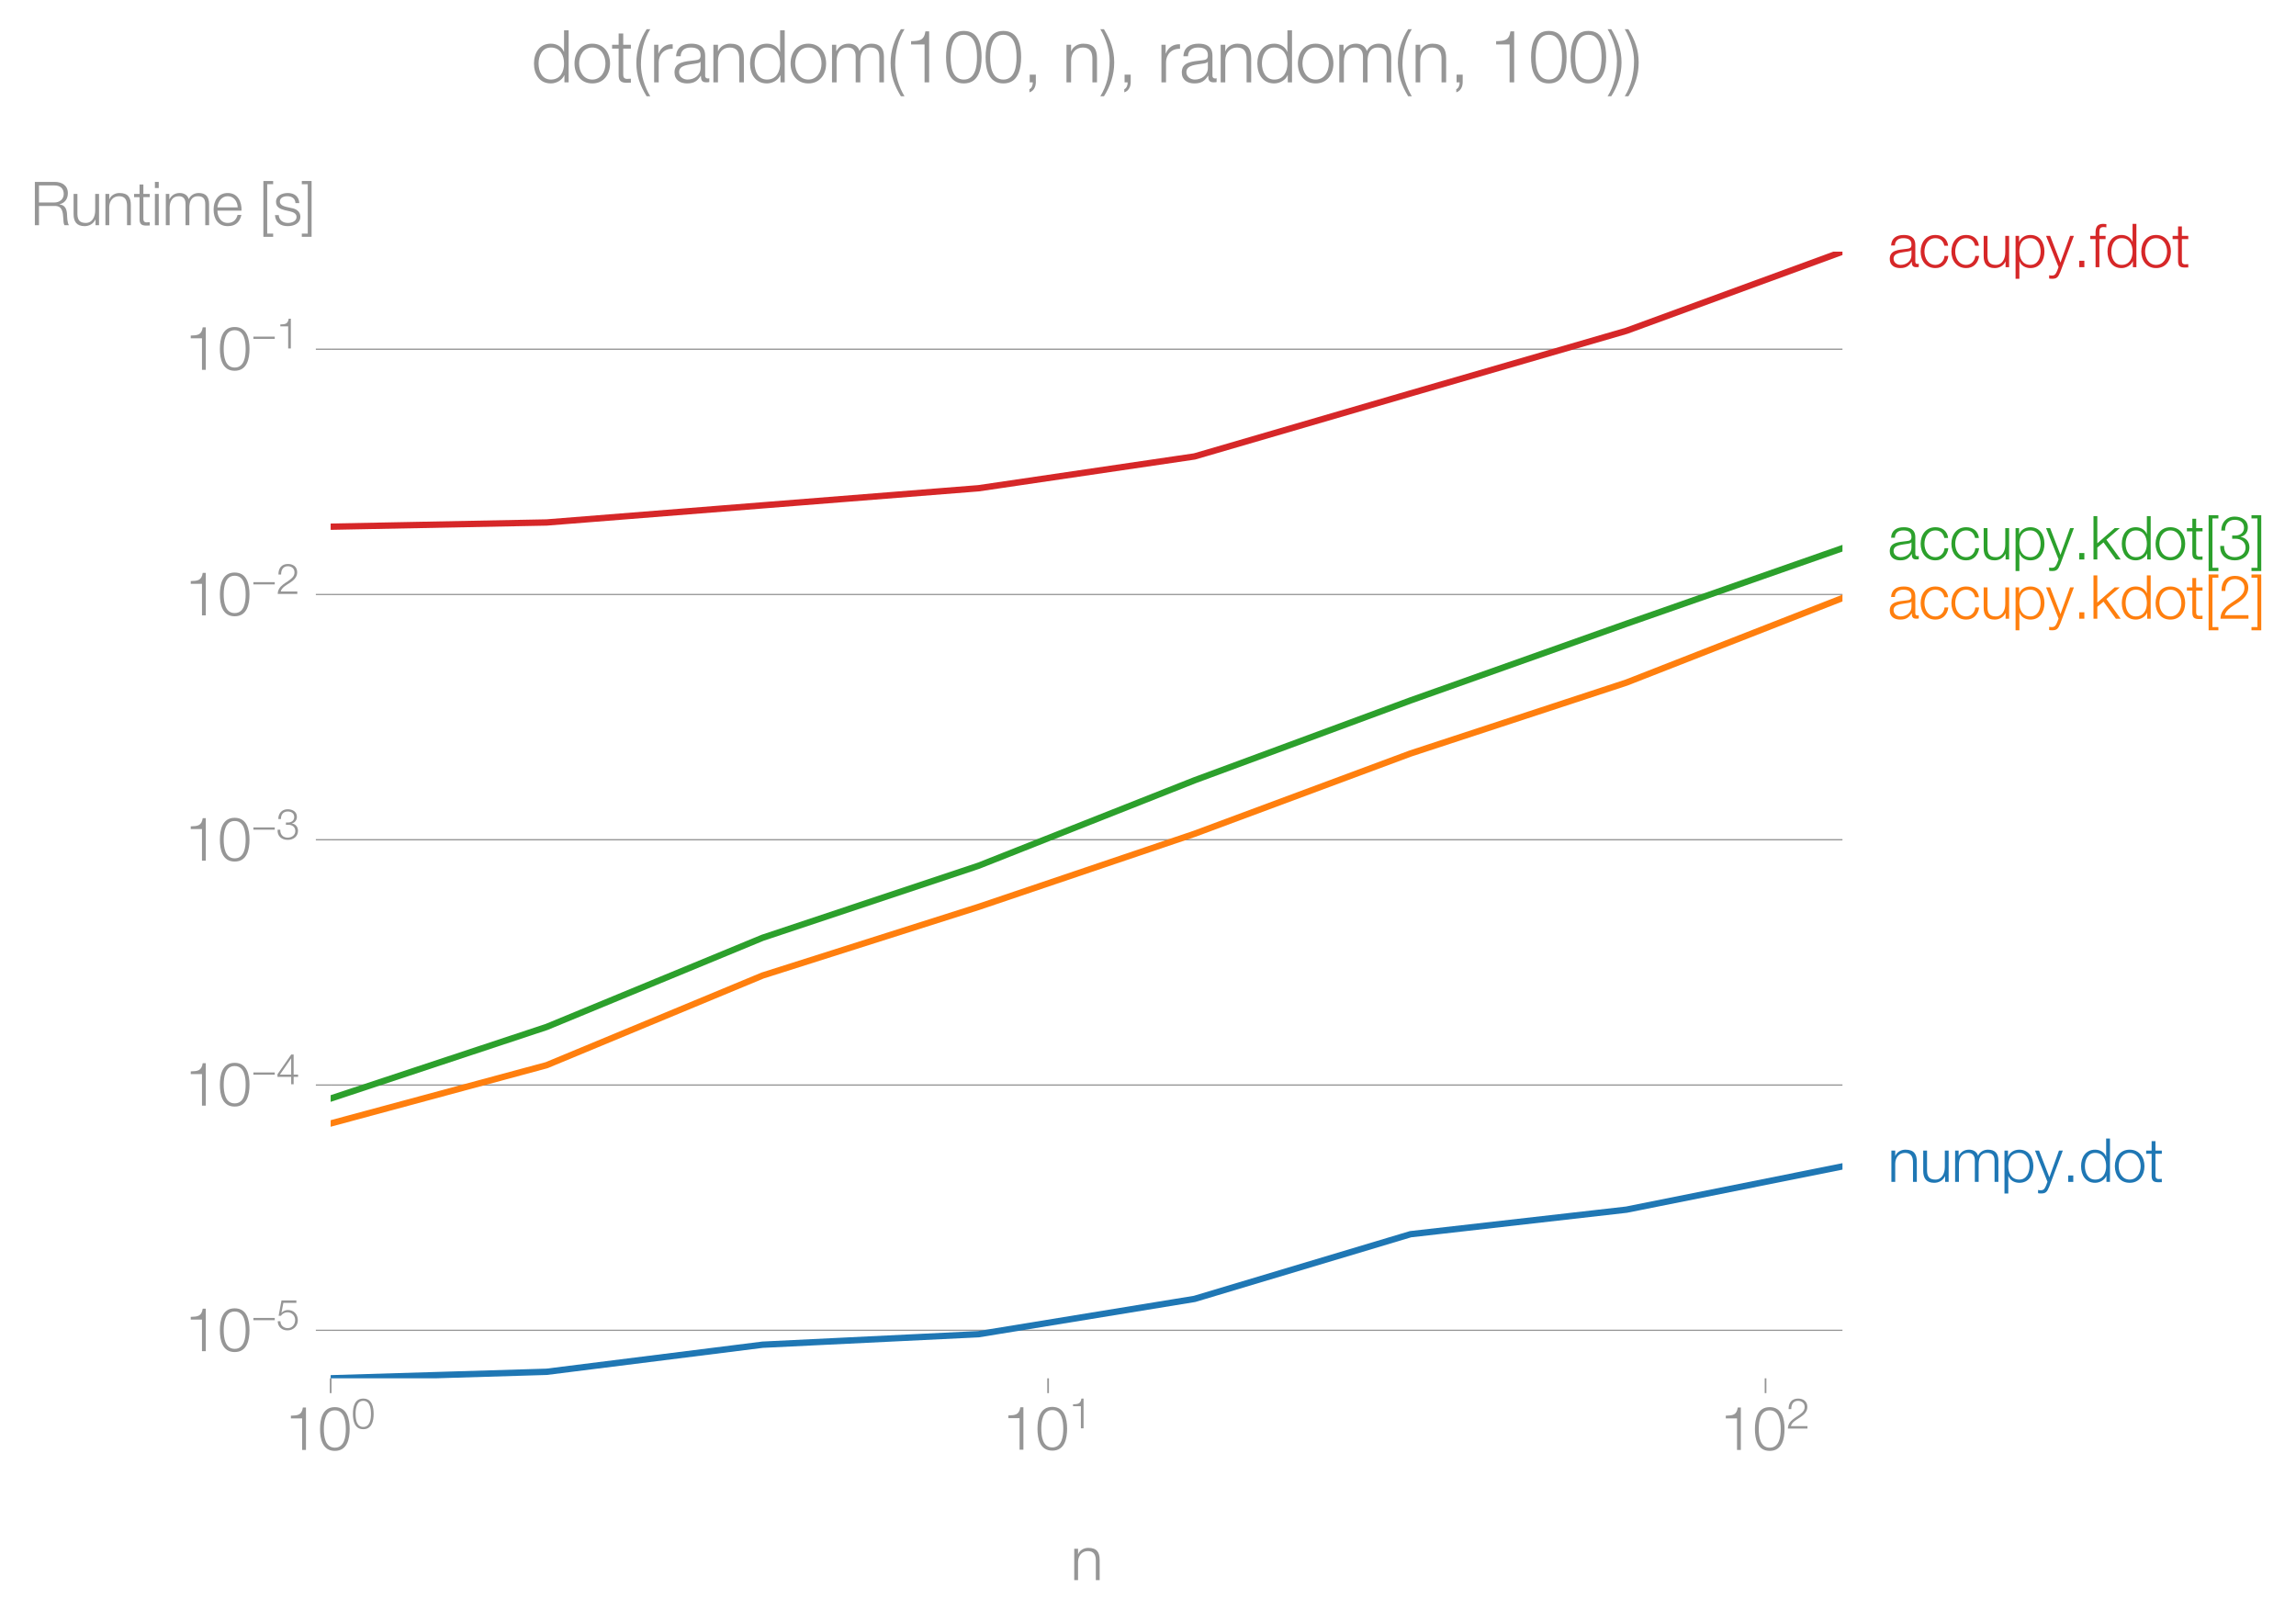 <svg height="510.8" viewBox="0 0 542.363 383.1" width="723.151" xmlns="http://www.w3.org/2000/svg" xmlns:xlink="http://www.w3.org/1999/xlink"><defs><style>*{stroke-linecap:butt;stroke-linejoin:round}</style></defs><g id="figure_1"><path d="M0 383.1h542.363V0H0z" style="fill:none" id="patch_1"/><g id="axes_1"><path d="M78.108 325.56h357.12V59.448H78.108z" style="fill:none" id="patch_2"/><g id="matplotlib.axis_1"><g id="xtick_1"><g id="line2d_1"><defs><path d="M0 0v3.5" id="m241c597d12" style="stroke:#969696;stroke-width:.4"/></defs><use style="fill:#969696;stroke:#969696;stroke-width:.4" x="78.108" xlink:href="#m241c597d12" y="325.56"/></g><g style="fill:#969696" transform="matrix(.14 0 0 -.14 67.328 342.557)" id="text_1"><defs><path d="M621 3328h1184V0h403v4480h-326c-122-826-557-838-1261-864v-288z" id="HelveticaNeue-Light-31" transform="scale(.016)"/><path d="M1779 4179c1024 0 1159-1190 1159-1965 0-780-135-1971-1159-1971S621 1434 621 2214c0 775 134 1965 1158 1965zm0 339C474 4518 218 3258 218 2208 218 1165 474-96 1779-96c1306 0 1562 1261 1562 2310 0 1044-256 2304-1562 2304z" id="HelveticaNeue-Light-30" transform="scale(.016)"/></defs><use transform="translate(0 .469)" xlink:href="#HelveticaNeue-Light-31"/><use transform="translate(55.6 .469)" xlink:href="#HelveticaNeue-Light-30"/><use transform="matrix(.7 0 0 .7 112.103 36.584)" xlink:href="#HelveticaNeue-Light-30"/></g></g><g id="xtick_2"><use style="fill:#969696;stroke:#969696;stroke-width:.4" x="247.583" xlink:href="#m241c597d12" y="325.56" id="line2d_2"/><g style="fill:#969696" transform="matrix(.14 0 0 -.14 236.803 342.557)" id="text_2"><use transform="translate(0 .884)" xlink:href="#HelveticaNeue-Light-31"/><use transform="translate(55.6 .884)" xlink:href="#HelveticaNeue-Light-30"/><use transform="matrix(.7 0 0 .7 112.103 37)" xlink:href="#HelveticaNeue-Light-31"/></g></g><g id="xtick_3"><use style="fill:#969696;stroke:#969696;stroke-width:.4" x="417.058" xlink:href="#m241c597d12" y="325.56" id="line2d_3"/><g style="fill:#969696" transform="matrix(.14 0 0 -.14 406.278 342.557)" id="text_3"><defs><path d="M3181 371H691c109 602 909 999 1344 1293 583 378 1127 845 1127 1594 0 832-608 1260-1389 1260-973 0-1453-665-1434-1587h403c-12 659 276 1248 1012 1248 544 0 1004-333 1004-915 0-358-128-595-371-845C1626 1658 262 1331 230 0h2951v371z" id="HelveticaNeue-Light-32" transform="scale(.016)"/></defs><use transform="translate(0 .469)" xlink:href="#HelveticaNeue-Light-31"/><use transform="translate(55.6 .469)" xlink:href="#HelveticaNeue-Light-30"/><use transform="matrix(.7 0 0 .7 112.103 36.584)" xlink:href="#HelveticaNeue-Light-32"/></g></g><g style="fill:#969696" transform="matrix(.14 0 0 -.14 252.909 373.227)" id="text_4"><defs><path d="M378 0h403v1926c13 647 397 1133 1037 1133 652 0 838-429 838-998V0h403v2125c0 787-281 1273-1209 1273-468 0-909-268-1056-665h-13v569H378V0z" id="HelveticaNeue-Light-6e" transform="scale(.016)"/></defs><use xlink:href="#HelveticaNeue-Light-6e"/></g></g><g id="matplotlib.axis_2"><g id="ytick_1"><path clip-path="url(#ped27fd86df)" d="M78.108 314.225h357.12" style="fill:none;stroke:#969696;stroke-linecap:square;stroke-width:.3" id="line2d_4"/><g id="line2d_5"><defs><path d="M0 0h-3.5" id="m459029964f" style="stroke:#969696;stroke-width:.3"/></defs><use style="fill:#969696;stroke:#969696;stroke-width:.3" x="78.108" xlink:href="#m459029964f" y="314.225"/></g><g style="fill:#969696" transform="matrix(.14 0 0 -.14 43.668 319.223)" id="text_5"><defs><path d="M3533 1779H314v-339h3219v339z" id="HelveticaNeue-Light-2212" transform="scale(.016)"/><path d="M230 1280C250 429 870-96 1702-96c858 0 1556 640 1556 1517 0 902-583 1549-1504 1549-346 0-724-154-948-416l-12 12 288 1485h1958v371H800L365 2099h345c218 339 602 531 999 531 665 0 1145-505 1145-1164 0-653-428-1223-1120-1223-614 0-1081 416-1100 1037H230z" id="HelveticaNeue-Light-35" transform="scale(.016)"/></defs><use transform="translate(0 .519)" xlink:href="#HelveticaNeue-Light-31"/><use transform="translate(55.6 .519)" xlink:href="#HelveticaNeue-Light-30"/><use transform="matrix(.7 0 0 .7 112.103 36.634)" xlink:href="#HelveticaNeue-Light-2212"/><use transform="matrix(.7 0 0 .7 154.103 36.634)" xlink:href="#HelveticaNeue-Light-35"/></g></g><g id="ytick_2"><path clip-path="url(#ped27fd86df)" d="M78.108 256.29h357.12" style="fill:none;stroke:#969696;stroke-linecap:square;stroke-width:.3" id="line2d_6"/><use style="fill:#969696;stroke:#969696;stroke-width:.3" x="78.108" xlink:href="#m459029964f" y="256.29" id="line2d_7"/><g style="fill:#969696" transform="matrix(.14 0 0 -.14 43.668 261.289)" id="text_6"><defs><path d="M192 1114h2067V0h371v1114h672v339h-672v3027h-364L192 1504v-390zm365 339 1689 2438h13V1453H557z" id="HelveticaNeue-Light-34" transform="scale(.016)"/></defs><use transform="translate(0 .884)" xlink:href="#HelveticaNeue-Light-31"/><use transform="translate(55.6 .884)" xlink:href="#HelveticaNeue-Light-30"/><use transform="matrix(.7 0 0 .7 112.103 37)" xlink:href="#HelveticaNeue-Light-2212"/><use transform="matrix(.7 0 0 .7 154.103 37)" xlink:href="#HelveticaNeue-Light-34"/></g></g><g id="ytick_3"><path clip-path="url(#ped27fd86df)" d="M78.108 198.355h357.12" style="fill:none;stroke:#969696;stroke-linecap:square;stroke-width:.3" id="line2d_8"/><use style="fill:#969696;stroke:#969696;stroke-width:.3" x="78.108" xlink:href="#m459029964f" y="198.355" id="line2d_9"/><g style="fill:#969696" transform="matrix(.14 0 0 -.14 43.668 203.354)" id="text_7"><defs><path d="M211 1427C147 467 813-96 1741-96c825 0 1542 486 1542 1363 0 589-339 1011-921 1107v13c480 115 755 506 755 992 0 794-685 1139-1389 1139-870 0-1408-627-1414-1472h403c-13 666 345 1133 1017 1133 538 0 980-256 980-845 0-563-493-819-909-812h-339v-340h339c595 0 1075-313 1075-947 0-640-557-992-1146-992-723 0-1145 474-1120 1184H211z" id="HelveticaNeue-Light-33" transform="scale(.016)"/></defs><use transform="translate(0 .469)" xlink:href="#HelveticaNeue-Light-31"/><use transform="translate(55.6 .469)" xlink:href="#HelveticaNeue-Light-30"/><use transform="matrix(.7 0 0 .7 112.103 36.584)" xlink:href="#HelveticaNeue-Light-2212"/><use transform="matrix(.7 0 0 .7 154.103 36.584)" xlink:href="#HelveticaNeue-Light-33"/></g></g><g id="ytick_4"><path clip-path="url(#ped27fd86df)" d="M78.108 140.42h357.12" style="fill:none;stroke:#969696;stroke-linecap:square;stroke-width:.3" id="line2d_10"/><use style="fill:#969696;stroke:#969696;stroke-width:.3" x="78.108" xlink:href="#m459029964f" y="140.421" id="line2d_11"/><g style="fill:#969696" transform="matrix(.14 0 0 -.14 43.668 145.42)" id="text_8"><use transform="translate(0 .469)" xlink:href="#HelveticaNeue-Light-31"/><use transform="translate(55.6 .469)" xlink:href="#HelveticaNeue-Light-30"/><use transform="matrix(.7 0 0 .7 112.103 36.584)" xlink:href="#HelveticaNeue-Light-2212"/><use transform="matrix(.7 0 0 .7 154.103 36.584)" xlink:href="#HelveticaNeue-Light-32"/></g></g><g id="ytick_5"><path clip-path="url(#ped27fd86df)" d="M78.108 82.486h357.12" style="fill:none;stroke:#969696;stroke-linecap:square;stroke-width:.3" id="line2d_12"/><use style="fill:#969696;stroke:#969696;stroke-width:.3" x="78.108" xlink:href="#m459029964f" y="82.486" id="line2d_13"/><g style="fill:#969696" transform="matrix(.14 0 0 -.14 43.668 87.484)" id="text_9"><use transform="translate(0 .884)" xlink:href="#HelveticaNeue-Light-31"/><use transform="translate(55.6 .884)" xlink:href="#HelveticaNeue-Light-30"/><use transform="matrix(.7 0 0 .7 112.103 37)" xlink:href="#HelveticaNeue-Light-2212"/><use transform="matrix(.7 0 0 .7 154.103 37)" xlink:href="#HelveticaNeue-Light-31"/></g></g><g style="fill:#969696" transform="matrix(.14 0 0 -.14 7.2 53.202)" id="text_10"><defs><path d="M461 0h435v2029h1651c826 32 877-679 915-1319 13-192 13-531 122-710h480c-192 230-192 858-211 1171-32 544-205 954-800 1031v12c589 116 889 589 889 1165 0 826-633 1191-1388 1191H461V0zm435 4198h1626c652 0 985-352 985-908 0-557-454-890-985-890H896v1798z" id="HelveticaNeue-Light-52" transform="scale(.016)"/><path d="M3059 3302h-403V1568c0-672-301-1325-992-1325-640 0-864 314-883 909v2150H378V1158C378 390 704-96 1536-96c493 0 928 250 1139 691h13V0h371v3302z" id="HelveticaNeue-Light-75" transform="scale(.016)"/><path d="M1024 4294H621v-992H45v-339h576V704c-7-563 179-742 717-742 121 0 236 12 358 12v346c-115-13-230-19-346-19-288 19-326 173-326 435v2227h672v339h-672v992z" id="HelveticaNeue-Light-74" transform="scale(.016)"/><path d="M390 0h404v3302H390V0zm0 3923h404v647H390v-647z" id="HelveticaNeue-Light-69" transform="scale(.016)"/><path d="M384 0h403v1843c7 691 288 1216 986 1216 512 0 697-371 691-819V0h403v1869c0 614 199 1190 896 1190 576 0 781-294 781-838V0h403v2240c0 781-371 1158-1094 1158-435 0-851-211-1050-646-121 435-512 646-947 646-525 0-870-256-1082-652h-19v556H384V0z" id="HelveticaNeue-Light-6d" transform="scale(.016)"/><path d="M3162 1542c32 928-391 1856-1453 1856-1050 0-1491-876-1491-1747C218 710 659-96 1709-96c832 0 1267 435 1440 1184h-403c-128-499-448-845-1037-845-775 0-1082 711-1088 1299h2541zM621 1882c64 601 429 1177 1088 1177 653 0 1030-569 1049-1177H621z" id="HelveticaNeue-Light-65" transform="scale(.016)"/><path d="M1517-1222v339H890v5209h627v340H486v-5888h1031z" id="HelveticaNeue-Light-5b" transform="scale(.016)"/><path d="M2765 2336c-26 717-551 1062-1210 1062-582 0-1241-256-1241-928 0-563 396-742 921-883l519-115c364-90 723-218 723-602 0-460-525-627-903-627-537 0-940 282-972 826H198C262 262 787-96 1555-96c615 0 1325 275 1325 992 0 576-480 845-941 915l-537 122c-276 70-685 198-685 557 0 428 422 569 781 569 460 0 844-224 864-723h403z" id="HelveticaNeue-Light-73" transform="scale(.016)"/><path d="M26 4666v-340h627V-883H26v-339h1030v5888H26z" id="HelveticaNeue-Light-5d" transform="scale(.016)"/></defs><use xlink:href="#HelveticaNeue-Light-52"/><use x="66.7" xlink:href="#HelveticaNeue-Light-75"/><use x="120.4" xlink:href="#HelveticaNeue-Light-6e"/><use x="174.1" xlink:href="#HelveticaNeue-Light-74"/><use x="203.7" xlink:href="#HelveticaNeue-Light-69"/><use x="222.2" xlink:href="#HelveticaNeue-Light-6d"/><use x="305.5" xlink:href="#HelveticaNeue-Light-65"/><use x="357.4" xlink:href="#HelveticaNeue-Light-20"/><use x="385.2" xlink:href="#HelveticaNeue-Light-5b"/><use x="409.3" xlink:href="#HelveticaNeue-Light-73"/><use x="457.4" xlink:href="#HelveticaNeue-Light-5d"/></g></g><path clip-path="url(#ped27fd86df)" d="m78.108 325.56 51.017-1.535 51.017-6.4 51.017-2.483 51.017-8.335 51.018-15.283 51.017-5.797 51.017-10.219" style="fill:none;stroke:#1f77b4;stroke-linecap:square;stroke-width:1.5" id="line2d_14"/><path clip-path="url(#ped27fd86df)" d="m78.108 265.371 51.017-13.77 51.017-21.178 51.017-16.21 51.017-17.269 51.018-18.965 51.017-16.754 51.017-19.96" style="fill:none;stroke:#ff7f0e;stroke-linecap:square;stroke-width:1.5" id="line2d_15"/><path clip-path="url(#ped27fd86df)" d="m78.108 259.477 51.017-16.907 51.017-21.066 51.017-17.015 51.017-20.177 51.018-18.864 51.017-18.12 51.017-17.84" style="fill:none;stroke:#2ca02c;stroke-linecap:square;stroke-width:1.5" id="line2d_16"/><path clip-path="url(#ped27fd86df)" d="m78.108 124.405 51.017-.995 51.017-4.046 51.017-4.039 51.017-7.514 51.018-14.879 51.017-14.798 51.017-18.686" style="fill:none;stroke:#d62728;stroke-linecap:square;stroke-width:1.5" id="line2d_17"/><g style="fill:#1f77b4" transform="matrix(.14 0 0 -.14 445.941 279.17)" id="text_11"><defs><path d="M3027 1651c0-685-313-1408-1081-1408-858 0-1159 723-1159 1408 0 749 269 1408 1159 1408 768 0 1081-723 1081-1408zM384-1222h403V627h13C973 154 1453-96 1946-96c1004 0 1484 813 1484 1747 0 935-480 1747-1484 1747-532 0-992-275-1178-723h-13v627H384v-4524z" id="HelveticaNeue-Light-70" transform="scale(.016)"/><path d="m1331 13-141-378c-134-307-217-518-576-518-89 0-179 13-275 32v-339c64-26 147-26 307-32 506 0 640 160 871 716l1433 3808h-403L1530 486 442 3302H13L1331 13z" id="HelveticaNeue-Light-79" transform="scale(.016)"/><path d="M1158 0v678H621V0h537z" id="HelveticaNeue-Light-2e" transform="scale(.016)"/><path d="M646 1651c0 685 314 1408 1082 1408 858 0 1158-723 1158-1408S2586 243 1728 243C960 243 646 966 646 1651zm2644 2919h-404V2675h-12c-173 474-653 723-1146 723-1005 0-1485-812-1485-1747C243 717 723-96 1728-96c480 0 1005 294 1178 723h12V0h372v4570z" id="HelveticaNeue-Light-64" transform="scale(.016)"/><path d="M1779 3398c-1011 0-1561-800-1561-1747S768-96 1779-96s1562 800 1562 1747-551 1747-1562 1747zm0-339c775 0 1159-704 1159-1408S2554 243 1779 243c-774 0-1158 704-1158 1408s384 1408 1158 1408z" id="HelveticaNeue-Light-6f" transform="scale(.016)"/></defs><use xlink:href="#HelveticaNeue-Light-6e"/><use x="53.7" xlink:href="#HelveticaNeue-Light-75"/><use x="107.4" xlink:href="#HelveticaNeue-Light-6d"/><use x="190.7" xlink:href="#HelveticaNeue-Light-70"/><use x="248.1" xlink:href="#HelveticaNeue-Light-79"/><use x="294.4" xlink:href="#HelveticaNeue-Light-2e"/><use x="322.2" xlink:href="#HelveticaNeue-Light-64"/><use x="379.6" xlink:href="#HelveticaNeue-Light-6f"/><use x="435.2" xlink:href="#HelveticaNeue-Light-74"/></g><g style="fill:#ff7f0e" transform="matrix(.14 0 0 -.14 445.941 146.143)" id="text_12"><defs><path d="M2496 1280c6-646-538-1037-1152-1037-378 0-736 250-736 653 0 646 851 640 1536 762 109 19 288 51 339 147h13v-525zM749 2291c13 538 384 768 883 768 474 0 864-134 864-678 0-365-186-410-518-448-871-103-1773-135-1773-1063 0-665 499-966 1107-966 634 0 922 243 1203 672h13c0-346 64-576 474-576 108 0 172 6 262 26v339c-32-13-83-26-128-26-160 0-237 90-237 243v1754c0 883-633 1062-1216 1062-755 0-1299-332-1337-1107h403z" id="HelveticaNeue-Light-61" transform="scale(.016)"/><path d="M3117 2266c-90 755-634 1132-1338 1132-1011 0-1561-800-1561-1747S768-96 1779-96c736 0 1255 486 1363 1280h-403c-51-550-461-941-960-941-774 0-1158 704-1158 1408s384 1408 1158 1408c525 0 826-301 935-793h403z" id="HelveticaNeue-Light-63" transform="scale(.016)"/><path d="M384 0h403v1254l653 544L2746 0h505L1747 2080l1408 1222h-537L787 1702v2868H384V0z" id="HelveticaNeue-Light-6b" transform="scale(.016)"/></defs><use xlink:href="#HelveticaNeue-Light-61"/><use x="51.9" xlink:href="#HelveticaNeue-Light-63"/><use x="103.8" xlink:href="#HelveticaNeue-Light-63"/><use x="155.7" xlink:href="#HelveticaNeue-Light-75"/><use x="209.4" xlink:href="#HelveticaNeue-Light-70"/><use x="266.8" xlink:href="#HelveticaNeue-Light-79"/><use x="313.1" xlink:href="#HelveticaNeue-Light-2e"/><use x="340.9" xlink:href="#HelveticaNeue-Light-6b"/><use x="390.9" xlink:href="#HelveticaNeue-Light-64"/><use x="448.3" xlink:href="#HelveticaNeue-Light-6f"/><use x="503.9" xlink:href="#HelveticaNeue-Light-74"/><use x="533.5" xlink:href="#HelveticaNeue-Light-5b"/><use x="557.6" xlink:href="#HelveticaNeue-Light-32"/><use x="613.2" xlink:href="#HelveticaNeue-Light-5d"/></g><g style="fill:#2ca02c" transform="matrix(.14 0 0 -.14 445.941 132.143)" id="text_13"><use xlink:href="#HelveticaNeue-Light-61"/><use x="51.9" xlink:href="#HelveticaNeue-Light-63"/><use x="103.8" xlink:href="#HelveticaNeue-Light-63"/><use x="155.7" xlink:href="#HelveticaNeue-Light-75"/><use x="209.4" xlink:href="#HelveticaNeue-Light-70"/><use x="266.8" xlink:href="#HelveticaNeue-Light-79"/><use x="313.1" xlink:href="#HelveticaNeue-Light-2e"/><use x="340.9" xlink:href="#HelveticaNeue-Light-6b"/><use x="390.9" xlink:href="#HelveticaNeue-Light-64"/><use x="448.3" xlink:href="#HelveticaNeue-Light-6f"/><use x="503.9" xlink:href="#HelveticaNeue-Light-74"/><use x="533.5" xlink:href="#HelveticaNeue-Light-5b"/><use x="557.6" xlink:href="#HelveticaNeue-Light-33"/><use x="613.2" xlink:href="#HelveticaNeue-Light-5d"/></g><g style="fill:#d62728" transform="matrix(.14 0 0 -.14 445.941 63.11)" id="text_14"><defs><path d="M1658 3302h-653v288c6 359-7 640 441 640 96 0 186-12 295-32v346c-128 19-224 26-339 26-647 0-807-397-800-967v-301H38v-339h564V0h403v2963h653v339z" id="HelveticaNeue-Light-66" transform="scale(.016)"/></defs><use xlink:href="#HelveticaNeue-Light-61"/><use x="51.9" xlink:href="#HelveticaNeue-Light-63"/><use x="103.8" xlink:href="#HelveticaNeue-Light-63"/><use x="155.7" xlink:href="#HelveticaNeue-Light-75"/><use x="209.4" xlink:href="#HelveticaNeue-Light-70"/><use x="266.8" xlink:href="#HelveticaNeue-Light-79"/><use x="313.1" xlink:href="#HelveticaNeue-Light-2e"/><use x="340.9" xlink:href="#HelveticaNeue-Light-66"/><use x="366.8" xlink:href="#HelveticaNeue-Light-64"/><use x="424.2" xlink:href="#HelveticaNeue-Light-6f"/><use x="479.8" xlink:href="#HelveticaNeue-Light-74"/></g><g style="fill:#969696" transform="matrix(.168 0 0 -.168 125.483 19.448)" id="text_15"><defs><path d="M1549-1222C1062-429 730 627 730 1555c0 1127 249 2202 819 3111h-320c-557-864-903-1876-903-2964 0-1113 333-1984 903-2924h320z" id="HelveticaNeue-Light-28" transform="scale(.016)"/><path d="M384 0h403v1760c0 685 499 1222 1229 1184v403c-595 26-1043-288-1248-819h-13v774H384V0z" id="HelveticaNeue-Light-72" transform="scale(.016)"/><path d="M621 678V0h269c12-211-84-525-295-602v-275c384 109 557 499 563 871v684H621z" id="HelveticaNeue-Light-2c" transform="scale(.016)"/><path d="M-6 4666c486-794 819-1850 819-2778C813 762 563-314-6-1222h320c556 864 902 1875 902 2963 0 1113-333 1984-902 2925H-6z" id="HelveticaNeue-Light-29" transform="scale(.016)"/></defs><use xlink:href="#HelveticaNeue-Light-64"/><use x="57.4" xlink:href="#HelveticaNeue-Light-6f"/><use x="113" xlink:href="#HelveticaNeue-Light-74"/><use x="142.6" xlink:href="#HelveticaNeue-Light-28"/><use x="166.7" xlink:href="#HelveticaNeue-Light-72"/><use x="198.2" xlink:href="#HelveticaNeue-Light-61"/><use x="250.1" xlink:href="#HelveticaNeue-Light-6e"/><use x="303.8" xlink:href="#HelveticaNeue-Light-64"/><use x="361.2" xlink:href="#HelveticaNeue-Light-6f"/><use x="416.8" xlink:href="#HelveticaNeue-Light-6d"/><use x="500.1" xlink:href="#HelveticaNeue-Light-28"/><use x="524.2" xlink:href="#HelveticaNeue-Light-31"/><use x="579.8" xlink:href="#HelveticaNeue-Light-30"/><use x="635.4" xlink:href="#HelveticaNeue-Light-30"/><use x="691" xlink:href="#HelveticaNeue-Light-2c"/><use x="718.8" xlink:href="#HelveticaNeue-Light-20"/><use x="746.6" xlink:href="#HelveticaNeue-Light-6e"/><use x="800.3" xlink:href="#HelveticaNeue-Light-29"/><use x="824.4" xlink:href="#HelveticaNeue-Light-2c"/><use x="852.2" xlink:href="#HelveticaNeue-Light-20"/><use x="880" xlink:href="#HelveticaNeue-Light-72"/><use x="911.5" xlink:href="#HelveticaNeue-Light-61"/><use x="963.4" xlink:href="#HelveticaNeue-Light-6e"/><use x="1017.1" xlink:href="#HelveticaNeue-Light-64"/><use x="1074.5" xlink:href="#HelveticaNeue-Light-6f"/><use x="1130.1" xlink:href="#HelveticaNeue-Light-6d"/><use x="1213.4" xlink:href="#HelveticaNeue-Light-28"/><use x="1237.5" xlink:href="#HelveticaNeue-Light-6e"/><use x="1291.2" xlink:href="#HelveticaNeue-Light-2c"/><use x="1319" xlink:href="#HelveticaNeue-Light-20"/><use x="1346.8" xlink:href="#HelveticaNeue-Light-31"/><use x="1402.4" xlink:href="#HelveticaNeue-Light-30"/><use x="1458" xlink:href="#HelveticaNeue-Light-30"/><use x="1513.6" xlink:href="#HelveticaNeue-Light-29"/><use x="1537.7" xlink:href="#HelveticaNeue-Light-29"/></g></g></g><defs><clipPath id="ped27fd86df"><path d="M78.108 59.448h357.12V325.56H78.108z"/></clipPath></defs></svg>